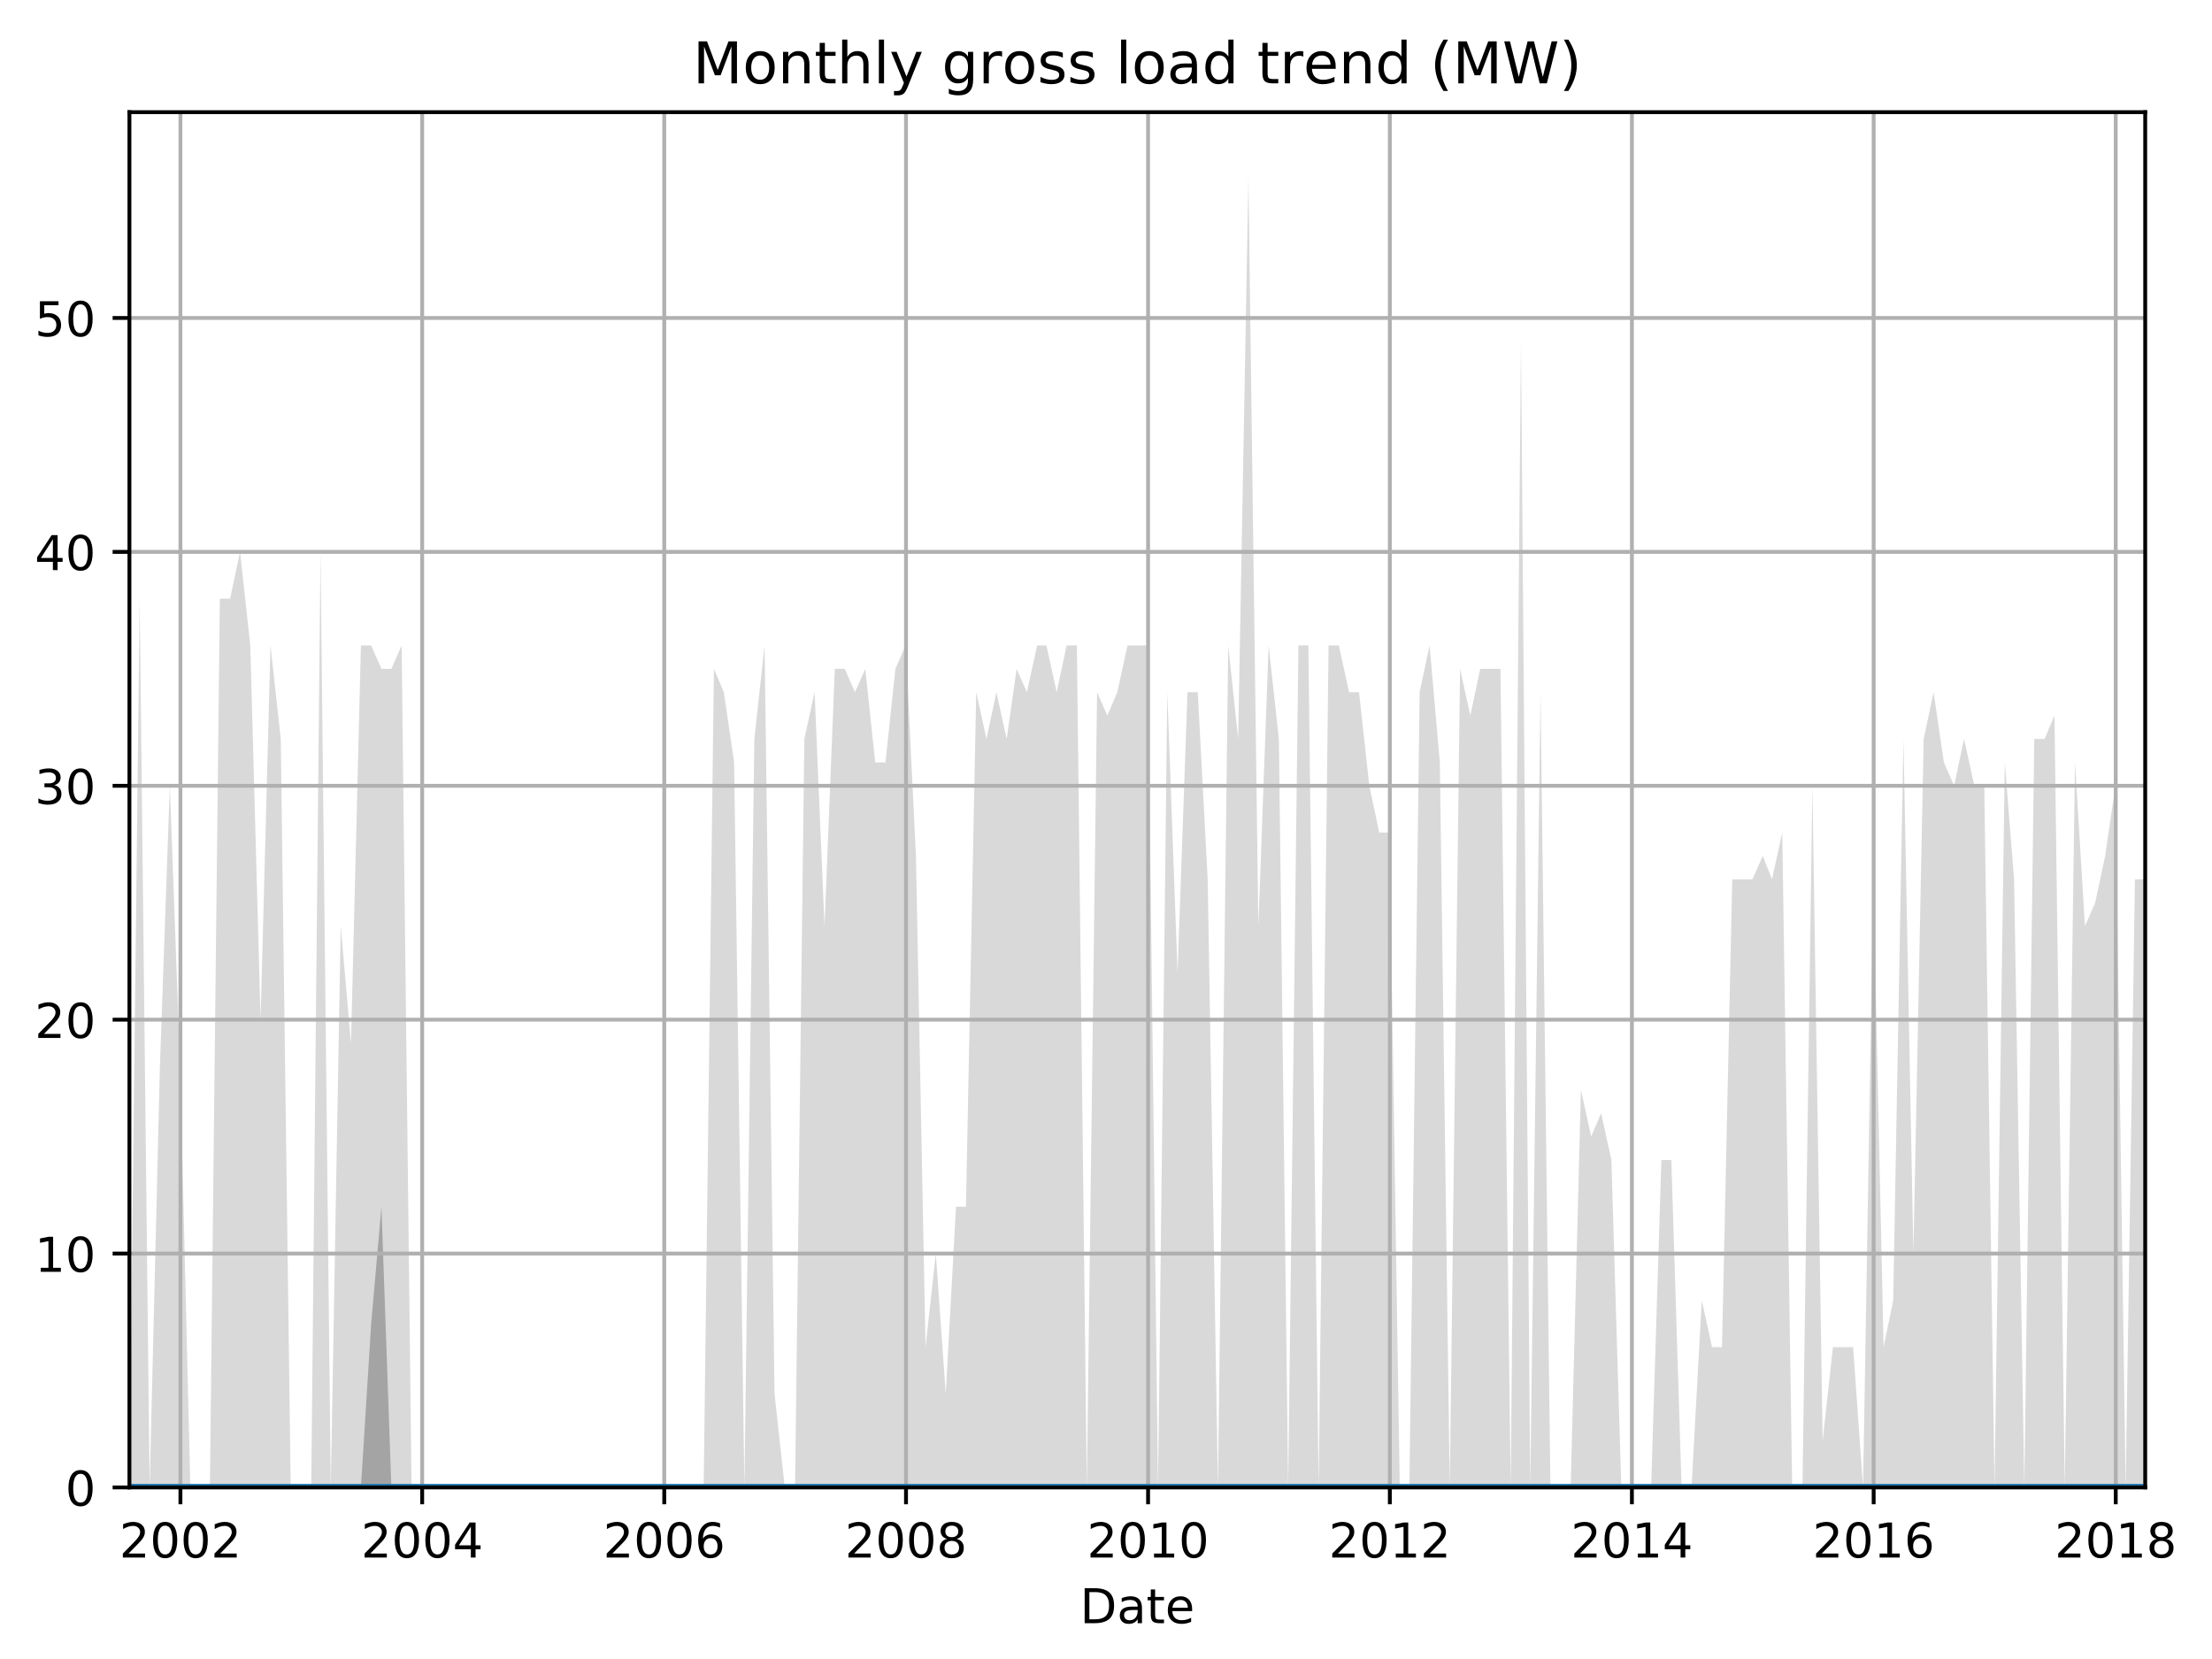 <?xml version="1.0" encoding="utf-8" standalone="no"?>
<!DOCTYPE svg PUBLIC "-//W3C//DTD SVG 1.1//EN"
  "http://www.w3.org/Graphics/SVG/1.1/DTD/svg11.dtd">
<!-- Created with matplotlib (http://matplotlib.org/) -->
<svg height="345.6pt" version="1.1" viewBox="0 0 460.8 345.6" width="460.8pt" xmlns="http://www.w3.org/2000/svg" xmlns:xlink="http://www.w3.org/1999/xlink">
 <defs>
  <style type="text/css">
*{stroke-linecap:butt;stroke-linejoin:round;}
  </style>
 </defs>
 <g id="figure_1">
  <g id="patch_1">
   <path d="M 0 345.6 
L 460.8 345.6 
L 460.8 0 
L 0 0 
z
" style="fill:none;"/>
  </g>
  <g id="axes_1">
   <g id="patch_2">
    <path d="M 26.962 309.863 
L 446.886 309.863 
L 446.886 23.365 
L 26.962 23.365 
z
" style="fill:none;"/>
   </g>
   <g id="PolyCollection_1">
    <path clip-path="url(#p080005d5d5)" d="M 26.962 309.863 
L 26.962 309.863 
L 29.101 309.863 
L 31.17 309.863 
L 33.309 309.863 
L 35.378 309.863 
L 37.517 309.863 
L 39.656 309.863 
L 41.587 309.863 
L 43.726 309.863 
L 45.795 309.863 
L 47.934 309.863 
L 50.004 309.863 
L 52.142 309.863 
L 54.281 309.863 
L 56.35 309.863 
L 58.489 309.863 
L 60.559 309.863 
L 62.697 309.863 
L 64.836 309.863 
L 66.768 309.863 
L 68.906 309.863 
L 70.976 309.863 
L 73.114 309.863 
L 75.184 309.863 
L 77.323 309.863 
L 79.461 309.863 
L 81.531 309.863 
L 83.669 309.863 
L 85.739 309.863 
L 87.878 309.863 
L 90.016 309.863 
L 92.017 309.863 
L 94.155 309.863 
L 96.225 309.863 
L 98.364 309.863 
L 100.433 309.863 
L 102.572 309.863 
L 104.71 309.863 
L 106.78 309.863 
L 108.919 309.863 
L 110.988 309.863 
L 113.127 309.863 
L 115.265 309.863 
L 117.197 309.863 
L 119.336 309.863 
L 121.405 309.863 
L 123.544 309.863 
L 125.613 309.863 
L 127.752 309.863 
L 129.891 309.863 
L 131.96 309.863 
L 134.099 309.863 
L 136.168 309.863 
L 138.307 309.863 
L 140.446 309.863 
L 142.377 309.863 
L 144.516 309.863 
L 146.586 309.863 
L 148.724 309.863 
L 150.794 309.863 
L 152.932 309.863 
L 155.071 309.863 
L 157.141 309.863 
L 159.279 309.863 
L 161.349 309.863 
L 163.487 309.863 
L 165.626 309.863 
L 167.558 309.863 
L 169.696 309.863 
L 171.766 309.863 
L 173.904 309.863 
L 175.974 309.863 
L 178.113 309.863 
L 180.251 309.863 
L 182.321 309.863 
L 184.459 309.863 
L 186.529 309.863 
L 188.668 309.863 
L 190.806 309.863 
L 192.807 309.863 
L 194.945 309.863 
L 197.015 309.863 
L 199.154 309.863 
L 201.223 309.863 
L 203.362 309.863 
L 205.5 309.863 
L 207.57 309.863 
L 209.709 309.863 
L 211.778 309.863 
L 213.917 309.863 
L 216.055 309.863 
L 217.987 309.863 
L 220.126 309.863 
L 222.195 309.863 
L 224.334 309.863 
L 226.404 309.863 
L 228.542 309.863 
L 230.681 309.863 
L 232.75 309.863 
L 234.889 309.863 
L 236.959 309.863 
L 239.097 309.863 
L 241.236 309.863 
L 243.167 309.863 
L 245.306 309.863 
L 247.376 309.863 
L 249.514 309.863 
L 251.584 309.863 
L 253.722 309.863 
L 255.861 309.863 
L 257.931 309.863 
L 260.069 309.863 
L 262.139 309.863 
L 264.277 309.863 
L 266.416 309.863 
L 268.348 309.863 
L 270.486 309.863 
L 272.556 309.863 
L 274.694 309.863 
L 276.764 309.863 
L 278.903 309.863 
L 281.041 309.863 
L 283.111 309.863 
L 285.249 309.863 
L 287.319 309.863 
L 289.458 309.863 
L 291.596 309.863 
L 293.597 309.863 
L 295.735 309.863 
L 297.805 309.863 
L 299.944 309.863 
L 302.013 309.863 
L 304.152 309.863 
L 306.291 309.863 
L 308.36 309.863 
L 310.499 309.863 
L 312.568 309.863 
L 314.707 309.863 
L 316.846 309.863 
L 318.777 309.863 
L 320.916 309.863 
L 322.985 309.863 
L 325.124 309.863 
L 327.194 309.863 
L 329.332 309.863 
L 331.471 309.863 
L 333.54 309.863 
L 335.679 309.863 
L 337.749 309.863 
L 339.887 309.863 
L 342.026 309.863 
L 343.957 309.863 
L 346.096 309.863 
L 348.166 309.863 
L 350.304 309.863 
L 352.374 309.863 
L 354.512 309.863 
L 356.651 309.863 
L 358.721 309.863 
L 360.859 309.863 
L 362.929 309.863 
L 365.067 309.863 
L 367.206 309.863 
L 369.138 309.863 
L 371.276 309.863 
L 373.346 309.863 
L 375.485 309.863 
L 377.554 309.863 
L 379.693 309.863 
L 381.831 309.863 
L 383.901 309.863 
L 386.04 309.863 
L 388.109 309.863 
L 390.248 309.863 
L 392.386 309.863 
L 394.387 309.863 
L 396.526 309.863 
L 398.595 309.863 
L 400.734 309.863 
L 402.803 309.863 
L 404.942 309.863 
L 407.081 309.863 
L 409.15 309.863 
L 411.289 309.863 
L 413.358 309.863 
L 415.497 309.863 
L 417.636 309.863 
L 419.567 309.863 
L 421.706 309.863 
L 423.775 309.863 
L 425.914 309.863 
L 427.984 309.863 
L 430.122 309.863 
L 432.261 309.863 
L 434.33 309.863 
L 436.469 309.863 
L 438.539 309.863 
L 440.677 309.863 
L 442.816 309.863 
L 444.747 309.863 
L 446.886 309.863 
L 446.886 183.181 
L 446.886 183.181 
L 444.747 183.181 
L 442.816 309.863 
L 440.677 163.691 
L 438.539 178.308 
L 436.469 188.053 
L 434.33 192.925 
L 432.261 158.818 
L 430.122 309.863 
L 427.984 149.074 
L 425.914 153.946 
L 423.775 153.946 
L 421.706 309.863 
L 419.567 183.181 
L 417.636 158.818 
L 415.497 309.863 
L 413.358 163.691 
L 411.289 163.691 
L 409.15 153.946 
L 407.081 163.691 
L 404.942 158.818 
L 402.803 144.201 
L 400.734 153.946 
L 398.595 261.139 
L 396.526 153.946 
L 394.387 270.884 
L 392.386 280.629 
L 390.248 183.181 
L 388.109 309.863 
L 386.04 280.629 
L 383.901 280.629 
L 381.831 280.629 
L 379.693 300.119 
L 377.554 163.691 
L 375.485 309.863 
L 373.346 309.863 
L 371.276 173.436 
L 369.138 183.181 
L 367.206 178.308 
L 365.067 183.181 
L 362.929 183.181 
L 360.859 183.181 
L 358.721 280.629 
L 356.651 280.629 
L 354.512 270.884 
L 352.374 309.863 
L 350.304 309.863 
L 348.166 241.65 
L 346.096 241.65 
L 343.957 309.863 
L 342.026 309.863 
L 339.887 309.863 
L 337.749 309.863 
L 335.679 241.65 
L 333.54 231.905 
L 331.471 236.777 
L 329.332 227.032 
L 327.194 309.863 
L 325.124 309.863 
L 322.985 309.863 
L 320.916 144.201 
L 318.777 309.863 
L 316.846 71.115 
L 314.707 309.863 
L 312.568 139.329 
L 310.499 139.329 
L 308.36 139.329 
L 306.291 149.074 
L 304.152 139.329 
L 302.013 309.863 
L 299.944 158.818 
L 297.805 134.456 
L 295.735 144.201 
L 293.597 309.863 
L 291.596 309.863 
L 289.458 173.436 
L 287.319 173.436 
L 285.249 163.691 
L 283.111 144.201 
L 281.041 144.201 
L 278.903 134.456 
L 276.764 134.456 
L 274.694 309.863 
L 272.556 134.456 
L 270.486 134.456 
L 268.348 309.863 
L 266.416 153.946 
L 264.277 134.456 
L 262.139 192.925 
L 260.069 37.008 
L 257.931 153.946 
L 255.861 134.456 
L 253.722 309.863 
L 251.584 183.181 
L 249.514 144.201 
L 247.376 144.201 
L 245.306 202.67 
L 243.167 144.201 
L 241.236 309.863 
L 239.097 134.456 
L 236.959 134.456 
L 234.889 134.456 
L 232.75 144.201 
L 230.681 149.074 
L 228.542 144.201 
L 226.404 309.863 
L 224.334 134.456 
L 222.195 134.456 
L 220.126 144.201 
L 217.987 134.456 
L 216.055 134.456 
L 213.917 144.201 
L 211.778 139.329 
L 209.709 153.946 
L 207.57 144.201 
L 205.5 153.946 
L 203.362 144.201 
L 201.223 251.394 
L 199.154 251.394 
L 197.015 290.374 
L 194.945 261.139 
L 192.807 280.629 
L 190.806 178.308 
L 188.668 134.456 
L 186.529 139.329 
L 184.459 158.818 
L 182.321 158.818 
L 180.251 139.329 
L 178.113 144.201 
L 175.974 139.329 
L 173.904 139.329 
L 171.766 192.925 
L 169.696 144.201 
L 167.558 153.946 
L 165.626 309.863 
L 163.487 309.863 
L 161.349 290.374 
L 159.279 134.456 
L 157.141 153.946 
L 155.071 309.863 
L 152.932 158.818 
L 150.794 144.201 
L 148.724 139.329 
L 146.586 309.863 
L 144.516 309.863 
L 142.377 309.863 
L 140.446 309.863 
L 138.307 309.863 
L 136.168 309.863 
L 134.099 309.863 
L 131.96 309.863 
L 129.891 309.863 
L 127.752 309.863 
L 125.613 309.863 
L 123.544 309.863 
L 121.405 309.863 
L 119.336 309.863 
L 117.197 309.863 
L 115.265 309.863 
L 113.127 309.863 
L 110.988 309.863 
L 108.919 309.863 
L 106.78 309.863 
L 104.71 309.863 
L 102.572 309.863 
L 100.433 309.863 
L 98.364 309.863 
L 96.225 309.863 
L 94.155 309.863 
L 92.017 309.863 
L 90.016 309.863 
L 87.878 309.863 
L 85.739 309.863 
L 83.669 134.456 
L 81.531 139.329 
L 79.461 139.329 
L 77.323 134.456 
L 75.184 134.456 
L 73.114 217.287 
L 70.976 192.925 
L 68.906 309.863 
L 66.768 114.967 
L 64.836 309.863 
L 62.697 309.863 
L 60.559 309.863 
L 58.489 153.946 
L 56.35 134.456 
L 54.281 212.415 
L 52.142 134.456 
L 50.004 114.967 
L 47.934 124.711 
L 45.795 124.711 
L 43.726 309.863 
L 41.587 309.863 
L 39.656 309.863 
L 37.517 222.16 
L 35.378 163.691 
L 33.309 222.16 
L 31.17 309.863 
L 29.101 124.711 
L 26.962 309.863 
z
" style="fill:#808080;fill-opacity:0.3;"/>
   </g>
   <g id="PolyCollection_2">
    <path clip-path="url(#p080005d5d5)" d="M 26.962 309.863 
L 26.962 309.863 
L 29.101 309.863 
L 31.17 309.863 
L 33.309 309.863 
L 35.378 309.863 
L 37.517 309.863 
L 39.656 309.863 
L 41.587 309.863 
L 43.726 309.863 
L 45.795 309.863 
L 47.934 309.863 
L 50.004 309.863 
L 52.142 309.863 
L 54.281 309.863 
L 56.35 309.863 
L 58.489 309.863 
L 60.559 309.863 
L 62.697 309.863 
L 64.836 309.863 
L 66.768 309.863 
L 68.906 309.863 
L 70.976 309.863 
L 73.114 309.863 
L 75.184 309.863 
L 77.323 309.863 
L 79.461 309.863 
L 81.531 309.863 
L 83.669 309.863 
L 85.739 309.863 
L 87.878 309.863 
L 90.016 309.863 
L 92.017 309.863 
L 94.155 309.863 
L 96.225 309.863 
L 98.364 309.863 
L 100.433 309.863 
L 102.572 309.863 
L 104.71 309.863 
L 106.78 309.863 
L 108.919 309.863 
L 110.988 309.863 
L 113.127 309.863 
L 115.265 309.863 
L 117.197 309.863 
L 119.336 309.863 
L 121.405 309.863 
L 123.544 309.863 
L 125.613 309.863 
L 127.752 309.863 
L 129.891 309.863 
L 131.96 309.863 
L 134.099 309.863 
L 136.168 309.863 
L 138.307 309.863 
L 140.446 309.863 
L 142.377 309.863 
L 144.516 309.863 
L 146.586 309.863 
L 148.724 309.863 
L 150.794 309.863 
L 152.932 309.863 
L 155.071 309.863 
L 157.141 309.863 
L 159.279 309.863 
L 161.349 309.863 
L 163.487 309.863 
L 165.626 309.863 
L 167.558 309.863 
L 169.696 309.863 
L 171.766 309.863 
L 173.904 309.863 
L 175.974 309.863 
L 178.113 309.863 
L 180.251 309.863 
L 182.321 309.863 
L 184.459 309.863 
L 186.529 309.863 
L 188.668 309.863 
L 190.806 309.863 
L 192.807 309.863 
L 194.945 309.863 
L 197.015 309.863 
L 199.154 309.863 
L 201.223 309.863 
L 203.362 309.863 
L 205.5 309.863 
L 207.57 309.863 
L 209.709 309.863 
L 211.778 309.863 
L 213.917 309.863 
L 216.055 309.863 
L 217.987 309.863 
L 220.126 309.863 
L 222.195 309.863 
L 224.334 309.863 
L 226.404 309.863 
L 228.542 309.863 
L 230.681 309.863 
L 232.75 309.863 
L 234.889 309.863 
L 236.959 309.863 
L 239.097 309.863 
L 241.236 309.863 
L 243.167 309.863 
L 245.306 309.863 
L 247.376 309.863 
L 249.514 309.863 
L 251.584 309.863 
L 253.722 309.863 
L 255.861 309.863 
L 257.931 309.863 
L 260.069 309.863 
L 262.139 309.863 
L 264.277 309.863 
L 266.416 309.863 
L 268.348 309.863 
L 270.486 309.863 
L 272.556 309.863 
L 274.694 309.863 
L 276.764 309.863 
L 278.903 309.863 
L 281.041 309.863 
L 283.111 309.863 
L 285.249 309.863 
L 287.319 309.863 
L 289.458 309.863 
L 291.596 309.863 
L 293.597 309.863 
L 295.735 309.863 
L 297.805 309.863 
L 299.944 309.863 
L 302.013 309.863 
L 304.152 309.863 
L 306.291 309.863 
L 308.36 309.863 
L 310.499 309.863 
L 312.568 309.863 
L 314.707 309.863 
L 316.846 309.863 
L 318.777 309.863 
L 320.916 309.863 
L 322.985 309.863 
L 325.124 309.863 
L 327.194 309.863 
L 329.332 309.863 
L 331.471 309.863 
L 333.54 309.863 
L 335.679 309.863 
L 337.749 309.863 
L 339.887 309.863 
L 342.026 309.863 
L 343.957 309.863 
L 346.096 309.863 
L 348.166 309.863 
L 350.304 309.863 
L 352.374 309.863 
L 354.512 309.863 
L 356.651 309.863 
L 358.721 309.863 
L 360.859 309.863 
L 362.929 309.863 
L 365.067 309.863 
L 367.206 309.863 
L 369.138 309.863 
L 371.276 309.863 
L 373.346 309.863 
L 375.485 309.863 
L 377.554 309.863 
L 379.693 309.863 
L 381.831 309.863 
L 383.901 309.863 
L 386.04 309.863 
L 388.109 309.863 
L 390.248 309.863 
L 392.386 309.863 
L 394.387 309.863 
L 396.526 309.863 
L 398.595 309.863 
L 400.734 309.863 
L 402.803 309.863 
L 404.942 309.863 
L 407.081 309.863 
L 409.15 309.863 
L 411.289 309.863 
L 413.358 309.863 
L 415.497 309.863 
L 417.636 309.863 
L 419.567 309.863 
L 421.706 309.863 
L 423.775 309.863 
L 425.914 309.863 
L 427.984 309.863 
L 430.122 309.863 
L 432.261 309.863 
L 434.33 309.863 
L 436.469 309.863 
L 438.539 309.863 
L 440.677 309.863 
L 442.816 309.863 
L 444.747 309.863 
L 446.886 309.863 
L 446.886 309.863 
L 446.886 309.863 
L 444.747 309.863 
L 442.816 309.863 
L 440.677 309.863 
L 438.539 309.863 
L 436.469 309.863 
L 434.33 309.863 
L 432.261 309.863 
L 430.122 309.863 
L 427.984 309.863 
L 425.914 309.863 
L 423.775 309.863 
L 421.706 309.863 
L 419.567 309.863 
L 417.636 309.863 
L 415.497 309.863 
L 413.358 309.863 
L 411.289 309.863 
L 409.15 309.863 
L 407.081 309.863 
L 404.942 309.863 
L 402.803 309.863 
L 400.734 309.863 
L 398.595 309.863 
L 396.526 309.863 
L 394.387 309.863 
L 392.386 309.863 
L 390.248 309.863 
L 388.109 309.863 
L 386.04 309.863 
L 383.901 309.863 
L 381.831 309.863 
L 379.693 309.863 
L 377.554 309.863 
L 375.485 309.863 
L 373.346 309.863 
L 371.276 309.863 
L 369.138 309.863 
L 367.206 309.863 
L 365.067 309.863 
L 362.929 309.863 
L 360.859 309.863 
L 358.721 309.863 
L 356.651 309.863 
L 354.512 309.863 
L 352.374 309.863 
L 350.304 309.863 
L 348.166 309.863 
L 346.096 309.863 
L 343.957 309.863 
L 342.026 309.863 
L 339.887 309.863 
L 337.749 309.863 
L 335.679 309.863 
L 333.54 309.863 
L 331.471 309.863 
L 329.332 309.863 
L 327.194 309.863 
L 325.124 309.863 
L 322.985 309.863 
L 320.916 309.863 
L 318.777 309.863 
L 316.846 309.863 
L 314.707 309.863 
L 312.568 309.863 
L 310.499 309.863 
L 308.36 309.863 
L 306.291 309.863 
L 304.152 309.863 
L 302.013 309.863 
L 299.944 309.863 
L 297.805 309.863 
L 295.735 309.863 
L 293.597 309.863 
L 291.596 309.863 
L 289.458 309.863 
L 287.319 309.863 
L 285.249 309.863 
L 283.111 309.863 
L 281.041 309.863 
L 278.903 309.863 
L 276.764 309.863 
L 274.694 309.863 
L 272.556 309.863 
L 270.486 309.863 
L 268.348 309.863 
L 266.416 309.863 
L 264.277 309.863 
L 262.139 309.863 
L 260.069 309.863 
L 257.931 309.863 
L 255.861 309.863 
L 253.722 309.863 
L 251.584 309.863 
L 249.514 309.863 
L 247.376 309.863 
L 245.306 309.863 
L 243.167 309.863 
L 241.236 309.863 
L 239.097 309.863 
L 236.959 309.863 
L 234.889 309.863 
L 232.75 309.863 
L 230.681 309.863 
L 228.542 309.863 
L 226.404 309.863 
L 224.334 309.863 
L 222.195 309.863 
L 220.126 309.863 
L 217.987 309.863 
L 216.055 309.863 
L 213.917 309.863 
L 211.778 309.863 
L 209.709 309.863 
L 207.57 309.863 
L 205.5 309.863 
L 203.362 309.863 
L 201.223 309.863 
L 199.154 309.863 
L 197.015 309.863 
L 194.945 309.863 
L 192.807 309.863 
L 190.806 309.863 
L 188.668 309.863 
L 186.529 309.863 
L 184.459 309.863 
L 182.321 309.863 
L 180.251 309.863 
L 178.113 309.863 
L 175.974 309.863 
L 173.904 309.863 
L 171.766 309.863 
L 169.696 309.863 
L 167.558 309.863 
L 165.626 309.863 
L 163.487 309.863 
L 161.349 309.863 
L 159.279 309.863 
L 157.141 309.863 
L 155.071 309.863 
L 152.932 309.863 
L 150.794 309.863 
L 148.724 309.863 
L 146.586 309.863 
L 144.516 309.863 
L 142.377 309.863 
L 140.446 309.863 
L 138.307 309.863 
L 136.168 309.863 
L 134.099 309.863 
L 131.96 309.863 
L 129.891 309.863 
L 127.752 309.863 
L 125.613 309.863 
L 123.544 309.863 
L 121.405 309.863 
L 119.336 309.863 
L 117.197 309.863 
L 115.265 309.863 
L 113.127 309.863 
L 110.988 309.863 
L 108.919 309.863 
L 106.78 309.863 
L 104.71 309.863 
L 102.572 309.863 
L 100.433 309.863 
L 98.364 309.863 
L 96.225 309.863 
L 94.155 309.863 
L 92.017 309.863 
L 90.016 309.863 
L 87.878 309.863 
L 85.739 309.863 
L 83.669 309.863 
L 81.531 309.863 
L 79.461 251.394 
L 77.323 275.757 
L 75.184 309.863 
L 73.114 309.863 
L 70.976 309.863 
L 68.906 309.863 
L 66.768 309.863 
L 64.836 309.863 
L 62.697 309.863 
L 60.559 309.863 
L 58.489 309.863 
L 56.35 309.863 
L 54.281 309.863 
L 52.142 309.863 
L 50.004 309.863 
L 47.934 309.863 
L 45.795 309.863 
L 43.726 309.863 
L 41.587 309.863 
L 39.656 309.863 
L 37.517 309.863 
L 35.378 309.863 
L 33.309 309.863 
L 31.17 309.863 
L 29.101 309.863 
L 26.962 309.863 
z
" style="fill:#808080;fill-opacity:0.6;"/>
   </g>
   <g id="matplotlib.axis_1">
    <g id="xtick_1">
     <g id="line2d_1">
      <path clip-path="url(#p080005d5d5)" d="M 37.586 309.863 
L 37.586 23.365 
" style="fill:none;stroke:#b0b0b0;stroke-linecap:square;stroke-width:0.8;"/>
     </g>
     <g id="line2d_2">
      <defs>
       <path d="M 0 0 
L 0 3.5 
" id="m9f63f462b8" style="stroke:#000000;stroke-width:0.8;"/>
      </defs>
      <g>
       <use style="stroke:#000000;stroke-width:0.8;" x="37.586" xlink:href="#m9f63f462b8" y="309.863"/>
      </g>
     </g>
     <g id="text_1">
      <!-- 2002 -->
      <defs>
       <path d="M 19.188 8.297 
L 53.609 8.297 
L 53.609 0 
L 7.328 0 
L 7.328 8.297 
Q 12.938 14.109 22.625 23.891 
Q 32.328 33.688 34.812 36.531 
Q 39.547 41.844 41.422 45.531 
Q 43.312 49.219 43.312 52.781 
Q 43.312 58.594 39.234 62.25 
Q 35.156 65.922 28.609 65.922 
Q 23.969 65.922 18.812 64.312 
Q 13.672 62.703 7.812 59.422 
L 7.812 69.391 
Q 13.766 71.781 18.938 73 
Q 24.125 74.219 28.422 74.219 
Q 39.75 74.219 46.484 68.547 
Q 53.219 62.891 53.219 53.422 
Q 53.219 48.922 51.531 44.891 
Q 49.859 40.875 45.406 35.406 
Q 44.188 33.984 37.641 27.219 
Q 31.109 20.453 19.188 8.297 
z
" id="DejaVuSans-32"/>
       <path d="M 31.781 66.406 
Q 24.172 66.406 20.328 58.906 
Q 16.5 51.422 16.5 36.375 
Q 16.5 21.391 20.328 13.891 
Q 24.172 6.391 31.781 6.391 
Q 39.453 6.391 43.281 13.891 
Q 47.125 21.391 47.125 36.375 
Q 47.125 51.422 43.281 58.906 
Q 39.453 66.406 31.781 66.406 
z
M 31.781 74.219 
Q 44.047 74.219 50.516 64.516 
Q 56.984 54.828 56.984 36.375 
Q 56.984 17.969 50.516 8.266 
Q 44.047 -1.422 31.781 -1.422 
Q 19.531 -1.422 13.062 8.266 
Q 6.594 17.969 6.594 36.375 
Q 6.594 54.828 13.062 64.516 
Q 19.531 74.219 31.781 74.219 
z
" id="DejaVuSans-30"/>
      </defs>
      <g transform="translate(24.861 324.462)scale(0.1 -0.1)">
       <use xlink:href="#DejaVuSans-32"/>
       <use x="63.623" xlink:href="#DejaVuSans-30"/>
       <use x="127.246" xlink:href="#DejaVuSans-30"/>
       <use x="190.869" xlink:href="#DejaVuSans-32"/>
      </g>
     </g>
    </g>
    <g id="xtick_2">
     <g id="line2d_3">
      <path clip-path="url(#p080005d5d5)" d="M 87.947 309.863 
L 87.947 23.365 
" style="fill:none;stroke:#b0b0b0;stroke-linecap:square;stroke-width:0.8;"/>
     </g>
     <g id="line2d_4">
      <g>
       <use style="stroke:#000000;stroke-width:0.8;" x="87.947" xlink:href="#m9f63f462b8" y="309.863"/>
      </g>
     </g>
     <g id="text_2">
      <!-- 2004 -->
      <defs>
       <path d="M 37.797 64.312 
L 12.891 25.391 
L 37.797 25.391 
z
M 35.203 72.906 
L 47.609 72.906 
L 47.609 25.391 
L 58.016 25.391 
L 58.016 17.188 
L 47.609 17.188 
L 47.609 0 
L 37.797 0 
L 37.797 17.188 
L 4.891 17.188 
L 4.891 26.703 
z
" id="DejaVuSans-34"/>
      </defs>
      <g transform="translate(75.222 324.462)scale(0.1 -0.1)">
       <use xlink:href="#DejaVuSans-32"/>
       <use x="63.623" xlink:href="#DejaVuSans-30"/>
       <use x="127.246" xlink:href="#DejaVuSans-30"/>
       <use x="190.869" xlink:href="#DejaVuSans-34"/>
      </g>
     </g>
    </g>
    <g id="xtick_3">
     <g id="line2d_5">
      <path clip-path="url(#p080005d5d5)" d="M 138.376 309.863 
L 138.376 23.365 
" style="fill:none;stroke:#b0b0b0;stroke-linecap:square;stroke-width:0.8;"/>
     </g>
     <g id="line2d_6">
      <g>
       <use style="stroke:#000000;stroke-width:0.8;" x="138.376" xlink:href="#m9f63f462b8" y="309.863"/>
      </g>
     </g>
     <g id="text_3">
      <!-- 2006 -->
      <defs>
       <path d="M 33.016 40.375 
Q 26.375 40.375 22.484 35.828 
Q 18.609 31.297 18.609 23.391 
Q 18.609 15.531 22.484 10.953 
Q 26.375 6.391 33.016 6.391 
Q 39.656 6.391 43.531 10.953 
Q 47.406 15.531 47.406 23.391 
Q 47.406 31.297 43.531 35.828 
Q 39.656 40.375 33.016 40.375 
z
M 52.594 71.297 
L 52.594 62.312 
Q 48.875 64.062 45.094 64.984 
Q 41.312 65.922 37.594 65.922 
Q 27.828 65.922 22.672 59.328 
Q 17.531 52.734 16.797 39.406 
Q 19.672 43.656 24.016 45.922 
Q 28.375 48.188 33.594 48.188 
Q 44.578 48.188 50.953 41.516 
Q 57.328 34.859 57.328 23.391 
Q 57.328 12.156 50.688 5.359 
Q 44.047 -1.422 33.016 -1.422 
Q 20.359 -1.422 13.672 8.266 
Q 6.984 17.969 6.984 36.375 
Q 6.984 53.656 15.188 63.938 
Q 23.391 74.219 37.203 74.219 
Q 40.922 74.219 44.703 73.484 
Q 48.484 72.75 52.594 71.297 
z
" id="DejaVuSans-36"/>
      </defs>
      <g transform="translate(125.651 324.462)scale(0.1 -0.1)">
       <use xlink:href="#DejaVuSans-32"/>
       <use x="63.623" xlink:href="#DejaVuSans-30"/>
       <use x="127.246" xlink:href="#DejaVuSans-30"/>
       <use x="190.869" xlink:href="#DejaVuSans-36"/>
      </g>
     </g>
    </g>
    <g id="xtick_4">
     <g id="line2d_7">
      <path clip-path="url(#p080005d5d5)" d="M 188.737 309.863 
L 188.737 23.365 
" style="fill:none;stroke:#b0b0b0;stroke-linecap:square;stroke-width:0.8;"/>
     </g>
     <g id="line2d_8">
      <g>
       <use style="stroke:#000000;stroke-width:0.8;" x="188.737" xlink:href="#m9f63f462b8" y="309.863"/>
      </g>
     </g>
     <g id="text_4">
      <!-- 2008 -->
      <defs>
       <path d="M 31.781 34.625 
Q 24.75 34.625 20.719 30.859 
Q 16.703 27.094 16.703 20.516 
Q 16.703 13.922 20.719 10.156 
Q 24.75 6.391 31.781 6.391 
Q 38.812 6.391 42.859 10.172 
Q 46.922 13.969 46.922 20.516 
Q 46.922 27.094 42.891 30.859 
Q 38.875 34.625 31.781 34.625 
z
M 21.922 38.812 
Q 15.578 40.375 12.031 44.719 
Q 8.5 49.078 8.5 55.328 
Q 8.5 64.062 14.719 69.141 
Q 20.953 74.219 31.781 74.219 
Q 42.672 74.219 48.875 69.141 
Q 55.078 64.062 55.078 55.328 
Q 55.078 49.078 51.531 44.719 
Q 48 40.375 41.703 38.812 
Q 48.828 37.156 52.797 32.312 
Q 56.781 27.484 56.781 20.516 
Q 56.781 9.906 50.312 4.234 
Q 43.844 -1.422 31.781 -1.422 
Q 19.734 -1.422 13.25 4.234 
Q 6.781 9.906 6.781 20.516 
Q 6.781 27.484 10.781 32.312 
Q 14.797 37.156 21.922 38.812 
z
M 18.312 54.391 
Q 18.312 48.734 21.844 45.562 
Q 25.391 42.391 31.781 42.391 
Q 38.141 42.391 41.719 45.562 
Q 45.312 48.734 45.312 54.391 
Q 45.312 60.062 41.719 63.234 
Q 38.141 66.406 31.781 66.406 
Q 25.391 66.406 21.844 63.234 
Q 18.312 60.062 18.312 54.391 
z
" id="DejaVuSans-38"/>
      </defs>
      <g transform="translate(176.012 324.462)scale(0.1 -0.1)">
       <use xlink:href="#DejaVuSans-32"/>
       <use x="63.623" xlink:href="#DejaVuSans-30"/>
       <use x="127.246" xlink:href="#DejaVuSans-30"/>
       <use x="190.869" xlink:href="#DejaVuSans-38"/>
      </g>
     </g>
    </g>
    <g id="xtick_5">
     <g id="line2d_9">
      <path clip-path="url(#p080005d5d5)" d="M 239.166 309.863 
L 239.166 23.365 
" style="fill:none;stroke:#b0b0b0;stroke-linecap:square;stroke-width:0.8;"/>
     </g>
     <g id="line2d_10">
      <g>
       <use style="stroke:#000000;stroke-width:0.8;" x="239.166" xlink:href="#m9f63f462b8" y="309.863"/>
      </g>
     </g>
     <g id="text_5">
      <!-- 2010 -->
      <defs>
       <path d="M 12.406 8.297 
L 28.516 8.297 
L 28.516 63.922 
L 10.984 60.406 
L 10.984 69.391 
L 28.422 72.906 
L 38.281 72.906 
L 38.281 8.297 
L 54.391 8.297 
L 54.391 0 
L 12.406 0 
z
" id="DejaVuSans-31"/>
      </defs>
      <g transform="translate(226.441 324.462)scale(0.1 -0.1)">
       <use xlink:href="#DejaVuSans-32"/>
       <use x="63.623" xlink:href="#DejaVuSans-30"/>
       <use x="127.246" xlink:href="#DejaVuSans-31"/>
       <use x="190.869" xlink:href="#DejaVuSans-30"/>
      </g>
     </g>
    </g>
    <g id="xtick_6">
     <g id="line2d_11">
      <path clip-path="url(#p080005d5d5)" d="M 289.527 309.863 
L 289.527 23.365 
" style="fill:none;stroke:#b0b0b0;stroke-linecap:square;stroke-width:0.8;"/>
     </g>
     <g id="line2d_12">
      <g>
       <use style="stroke:#000000;stroke-width:0.8;" x="289.527" xlink:href="#m9f63f462b8" y="309.863"/>
      </g>
     </g>
     <g id="text_6">
      <!-- 2012 -->
      <g transform="translate(276.802 324.462)scale(0.1 -0.1)">
       <use xlink:href="#DejaVuSans-32"/>
       <use x="63.623" xlink:href="#DejaVuSans-30"/>
       <use x="127.246" xlink:href="#DejaVuSans-31"/>
       <use x="190.869" xlink:href="#DejaVuSans-32"/>
      </g>
     </g>
    </g>
    <g id="xtick_7">
     <g id="line2d_13">
      <path clip-path="url(#p080005d5d5)" d="M 339.956 309.863 
L 339.956 23.365 
" style="fill:none;stroke:#b0b0b0;stroke-linecap:square;stroke-width:0.8;"/>
     </g>
     <g id="line2d_14">
      <g>
       <use style="stroke:#000000;stroke-width:0.8;" x="339.956" xlink:href="#m9f63f462b8" y="309.863"/>
      </g>
     </g>
     <g id="text_7">
      <!-- 2014 -->
      <g transform="translate(327.231 324.462)scale(0.1 -0.1)">
       <use xlink:href="#DejaVuSans-32"/>
       <use x="63.623" xlink:href="#DejaVuSans-30"/>
       <use x="127.246" xlink:href="#DejaVuSans-31"/>
       <use x="190.869" xlink:href="#DejaVuSans-34"/>
      </g>
     </g>
    </g>
    <g id="xtick_8">
     <g id="line2d_15">
      <path clip-path="url(#p080005d5d5)" d="M 390.317 309.863 
L 390.317 23.365 
" style="fill:none;stroke:#b0b0b0;stroke-linecap:square;stroke-width:0.8;"/>
     </g>
     <g id="line2d_16">
      <g>
       <use style="stroke:#000000;stroke-width:0.8;" x="390.317" xlink:href="#m9f63f462b8" y="309.863"/>
      </g>
     </g>
     <g id="text_8">
      <!-- 2016 -->
      <g transform="translate(377.592 324.462)scale(0.1 -0.1)">
       <use xlink:href="#DejaVuSans-32"/>
       <use x="63.623" xlink:href="#DejaVuSans-30"/>
       <use x="127.246" xlink:href="#DejaVuSans-31"/>
       <use x="190.869" xlink:href="#DejaVuSans-36"/>
      </g>
     </g>
    </g>
    <g id="xtick_9">
     <g id="line2d_17">
      <path clip-path="url(#p080005d5d5)" d="M 440.746 309.863 
L 440.746 23.365 
" style="fill:none;stroke:#b0b0b0;stroke-linecap:square;stroke-width:0.8;"/>
     </g>
     <g id="line2d_18">
      <g>
       <use style="stroke:#000000;stroke-width:0.8;" x="440.746" xlink:href="#m9f63f462b8" y="309.863"/>
      </g>
     </g>
     <g id="text_9">
      <!-- 2018 -->
      <g transform="translate(428.021 324.462)scale(0.1 -0.1)">
       <use xlink:href="#DejaVuSans-32"/>
       <use x="63.623" xlink:href="#DejaVuSans-30"/>
       <use x="127.246" xlink:href="#DejaVuSans-31"/>
       <use x="190.869" xlink:href="#DejaVuSans-38"/>
      </g>
     </g>
    </g>
    <g id="text_10">
     <!-- Date -->
     <defs>
      <path d="M 19.672 64.797 
L 19.672 8.109 
L 31.594 8.109 
Q 46.688 8.109 53.688 14.938 
Q 60.688 21.781 60.688 36.531 
Q 60.688 51.172 53.688 57.984 
Q 46.688 64.797 31.594 64.797 
z
M 9.812 72.906 
L 30.078 72.906 
Q 51.266 72.906 61.172 64.094 
Q 71.094 55.281 71.094 36.531 
Q 71.094 17.672 61.125 8.828 
Q 51.172 0 30.078 0 
L 9.812 0 
z
" id="DejaVuSans-44"/>
      <path d="M 34.281 27.484 
Q 23.391 27.484 19.188 25 
Q 14.984 22.516 14.984 16.5 
Q 14.984 11.719 18.141 8.906 
Q 21.297 6.109 26.703 6.109 
Q 34.188 6.109 38.703 11.406 
Q 43.219 16.703 43.219 25.484 
L 43.219 27.484 
z
M 52.203 31.203 
L 52.203 0 
L 43.219 0 
L 43.219 8.297 
Q 40.141 3.328 35.547 0.953 
Q 30.953 -1.422 24.312 -1.422 
Q 15.922 -1.422 10.953 3.297 
Q 6 8.016 6 15.922 
Q 6 25.141 12.172 29.828 
Q 18.359 34.516 30.609 34.516 
L 43.219 34.516 
L 43.219 35.406 
Q 43.219 41.609 39.141 45 
Q 35.062 48.391 27.688 48.391 
Q 23 48.391 18.547 47.266 
Q 14.109 46.141 10.016 43.891 
L 10.016 52.203 
Q 14.938 54.109 19.578 55.047 
Q 24.219 56 28.609 56 
Q 40.484 56 46.344 49.844 
Q 52.203 43.703 52.203 31.203 
z
" id="DejaVuSans-61"/>
      <path d="M 18.312 70.219 
L 18.312 54.688 
L 36.812 54.688 
L 36.812 47.703 
L 18.312 47.703 
L 18.312 18.016 
Q 18.312 11.328 20.141 9.422 
Q 21.969 7.516 27.594 7.516 
L 36.812 7.516 
L 36.812 0 
L 27.594 0 
Q 17.188 0 13.234 3.875 
Q 9.281 7.766 9.281 18.016 
L 9.281 47.703 
L 2.688 47.703 
L 2.688 54.688 
L 9.281 54.688 
L 9.281 70.219 
z
" id="DejaVuSans-74"/>
      <path d="M 56.203 29.594 
L 56.203 25.203 
L 14.891 25.203 
Q 15.484 15.922 20.484 11.062 
Q 25.484 6.203 34.422 6.203 
Q 39.594 6.203 44.453 7.469 
Q 49.312 8.734 54.109 11.281 
L 54.109 2.781 
Q 49.266 0.734 44.188 -0.344 
Q 39.109 -1.422 33.891 -1.422 
Q 20.797 -1.422 13.156 6.188 
Q 5.516 13.812 5.516 26.812 
Q 5.516 40.234 12.766 48.109 
Q 20.016 56 32.328 56 
Q 43.359 56 49.781 48.891 
Q 56.203 41.797 56.203 29.594 
z
M 47.219 32.234 
Q 47.125 39.594 43.094 43.984 
Q 39.062 48.391 32.422 48.391 
Q 24.906 48.391 20.391 44.141 
Q 15.875 39.891 15.188 32.172 
z
" id="DejaVuSans-65"/>
     </defs>
     <g transform="translate(224.973 338.14)scale(0.1 -0.1)">
      <use xlink:href="#DejaVuSans-44"/>
      <use x="77.002" xlink:href="#DejaVuSans-61"/>
      <use x="138.281" xlink:href="#DejaVuSans-74"/>
      <use x="177.49" xlink:href="#DejaVuSans-65"/>
     </g>
    </g>
   </g>
   <g id="matplotlib.axis_2">
    <g id="ytick_1">
     <g id="line2d_19">
      <path clip-path="url(#p080005d5d5)" d="M 26.962 309.863 
L 446.886 309.863 
" style="fill:none;stroke:#b0b0b0;stroke-linecap:square;stroke-width:0.8;"/>
     </g>
     <g id="line2d_20">
      <defs>
       <path d="M 0 0 
L -3.5 0 
" id="m13d18b8bf3" style="stroke:#000000;stroke-width:0.8;"/>
      </defs>
      <g>
       <use style="stroke:#000000;stroke-width:0.8;" x="26.962" xlink:href="#m13d18b8bf3" y="309.863"/>
      </g>
     </g>
     <g id="text_11">
      <!-- 0 -->
      <g transform="translate(13.6 313.663)scale(0.1 -0.1)">
       <use xlink:href="#DejaVuSans-30"/>
      </g>
     </g>
    </g>
    <g id="ytick_2">
     <g id="line2d_21">
      <path clip-path="url(#p080005d5d5)" d="M 26.962 261.139 
L 446.886 261.139 
" style="fill:none;stroke:#b0b0b0;stroke-linecap:square;stroke-width:0.8;"/>
     </g>
     <g id="line2d_22">
      <g>
       <use style="stroke:#000000;stroke-width:0.8;" x="26.962" xlink:href="#m13d18b8bf3" y="261.139"/>
      </g>
     </g>
     <g id="text_12">
      <!-- 10 -->
      <g transform="translate(7.237 264.938)scale(0.1 -0.1)">
       <use xlink:href="#DejaVuSans-31"/>
       <use x="63.623" xlink:href="#DejaVuSans-30"/>
      </g>
     </g>
    </g>
    <g id="ytick_3">
     <g id="line2d_23">
      <path clip-path="url(#p080005d5d5)" d="M 26.962 212.415 
L 446.886 212.415 
" style="fill:none;stroke:#b0b0b0;stroke-linecap:square;stroke-width:0.8;"/>
     </g>
     <g id="line2d_24">
      <g>
       <use style="stroke:#000000;stroke-width:0.8;" x="26.962" xlink:href="#m13d18b8bf3" y="212.415"/>
      </g>
     </g>
     <g id="text_13">
      <!-- 20 -->
      <g transform="translate(7.237 216.214)scale(0.1 -0.1)">
       <use xlink:href="#DejaVuSans-32"/>
       <use x="63.623" xlink:href="#DejaVuSans-30"/>
      </g>
     </g>
    </g>
    <g id="ytick_4">
     <g id="line2d_25">
      <path clip-path="url(#p080005d5d5)" d="M 26.962 163.691 
L 446.886 163.691 
" style="fill:none;stroke:#b0b0b0;stroke-linecap:square;stroke-width:0.8;"/>
     </g>
     <g id="line2d_26">
      <g>
       <use style="stroke:#000000;stroke-width:0.8;" x="26.962" xlink:href="#m13d18b8bf3" y="163.691"/>
      </g>
     </g>
     <g id="text_14">
      <!-- 30 -->
      <defs>
       <path d="M 40.578 39.312 
Q 47.656 37.797 51.625 33 
Q 55.609 28.219 55.609 21.188 
Q 55.609 10.406 48.188 4.484 
Q 40.766 -1.422 27.094 -1.422 
Q 22.516 -1.422 17.656 -0.516 
Q 12.797 0.391 7.625 2.203 
L 7.625 11.719 
Q 11.719 9.328 16.594 8.109 
Q 21.484 6.891 26.812 6.891 
Q 36.078 6.891 40.938 10.547 
Q 45.797 14.203 45.797 21.188 
Q 45.797 27.641 41.281 31.266 
Q 36.766 34.906 28.719 34.906 
L 20.219 34.906 
L 20.219 43.016 
L 29.109 43.016 
Q 36.375 43.016 40.234 45.922 
Q 44.094 48.828 44.094 54.297 
Q 44.094 59.906 40.109 62.906 
Q 36.141 65.922 28.719 65.922 
Q 24.656 65.922 20.016 65.031 
Q 15.375 64.156 9.812 62.312 
L 9.812 71.094 
Q 15.438 72.656 20.344 73.438 
Q 25.25 74.219 29.594 74.219 
Q 40.828 74.219 47.359 69.109 
Q 53.906 64.016 53.906 55.328 
Q 53.906 49.266 50.438 45.094 
Q 46.969 40.922 40.578 39.312 
z
" id="DejaVuSans-33"/>
      </defs>
      <g transform="translate(7.237 167.49)scale(0.1 -0.1)">
       <use xlink:href="#DejaVuSans-33"/>
       <use x="63.623" xlink:href="#DejaVuSans-30"/>
      </g>
     </g>
    </g>
    <g id="ytick_5">
     <g id="line2d_27">
      <path clip-path="url(#p080005d5d5)" d="M 26.962 114.967 
L 446.886 114.967 
" style="fill:none;stroke:#b0b0b0;stroke-linecap:square;stroke-width:0.8;"/>
     </g>
     <g id="line2d_28">
      <g>
       <use style="stroke:#000000;stroke-width:0.8;" x="26.962" xlink:href="#m13d18b8bf3" y="114.967"/>
      </g>
     </g>
     <g id="text_15">
      <!-- 40 -->
      <g transform="translate(7.237 118.766)scale(0.1 -0.1)">
       <use xlink:href="#DejaVuSans-34"/>
       <use x="63.623" xlink:href="#DejaVuSans-30"/>
      </g>
     </g>
    </g>
    <g id="ytick_6">
     <g id="line2d_29">
      <path clip-path="url(#p080005d5d5)" d="M 26.962 66.242 
L 446.886 66.242 
" style="fill:none;stroke:#b0b0b0;stroke-linecap:square;stroke-width:0.8;"/>
     </g>
     <g id="line2d_30">
      <g>
       <use style="stroke:#000000;stroke-width:0.8;" x="26.962" xlink:href="#m13d18b8bf3" y="66.242"/>
      </g>
     </g>
     <g id="text_16">
      <!-- 50 -->
      <defs>
       <path d="M 10.797 72.906 
L 49.516 72.906 
L 49.516 64.594 
L 19.828 64.594 
L 19.828 46.734 
Q 21.969 47.469 24.109 47.828 
Q 26.266 48.188 28.422 48.188 
Q 40.625 48.188 47.75 41.5 
Q 54.891 34.812 54.891 23.391 
Q 54.891 11.625 47.562 5.094 
Q 40.234 -1.422 26.906 -1.422 
Q 22.312 -1.422 17.547 -0.641 
Q 12.797 0.141 7.719 1.703 
L 7.719 11.625 
Q 12.109 9.234 16.797 8.062 
Q 21.484 6.891 26.703 6.891 
Q 35.156 6.891 40.078 11.328 
Q 45.016 15.766 45.016 23.391 
Q 45.016 31 40.078 35.438 
Q 35.156 39.891 26.703 39.891 
Q 22.75 39.891 18.812 39.016 
Q 14.891 38.141 10.797 36.281 
z
" id="DejaVuSans-35"/>
      </defs>
      <g transform="translate(7.237 70.042)scale(0.1 -0.1)">
       <use xlink:href="#DejaVuSans-35"/>
       <use x="63.623" xlink:href="#DejaVuSans-30"/>
      </g>
     </g>
    </g>
   </g>
   <g id="line2d_31">
    <path clip-path="url(#p080005d5d5)" d="M 26.962 309.863 
L 446.886 309.863 
L 446.886 309.863 
" style="fill:none;stroke:#1f77b4;stroke-linecap:square;stroke-width:1.5;"/>
   </g>
   <g id="patch_3">
    <path d="M 26.962 309.863 
L 26.962 23.365 
" style="fill:none;stroke:#000000;stroke-linecap:square;stroke-linejoin:miter;stroke-width:0.8;"/>
   </g>
   <g id="patch_4">
    <path d="M 446.886 309.863 
L 446.886 23.365 
" style="fill:none;stroke:#000000;stroke-linecap:square;stroke-linejoin:miter;stroke-width:0.8;"/>
   </g>
   <g id="patch_5">
    <path d="M 26.962 309.863 
L 446.886 309.863 
" style="fill:none;stroke:#000000;stroke-linecap:square;stroke-linejoin:miter;stroke-width:0.8;"/>
   </g>
   <g id="patch_6">
    <path d="M 26.962 23.365 
L 446.886 23.365 
" style="fill:none;stroke:#000000;stroke-linecap:square;stroke-linejoin:miter;stroke-width:0.8;"/>
   </g>
   <g id="text_17">
    <!-- Monthly gross load trend (MW) -->
    <defs>
     <path d="M 9.812 72.906 
L 24.516 72.906 
L 43.109 23.297 
L 61.812 72.906 
L 76.516 72.906 
L 76.516 0 
L 66.891 0 
L 66.891 64.016 
L 48.094 14.016 
L 38.188 14.016 
L 19.391 64.016 
L 19.391 0 
L 9.812 0 
z
" id="DejaVuSans-4d"/>
     <path d="M 30.609 48.391 
Q 23.391 48.391 19.188 42.75 
Q 14.984 37.109 14.984 27.297 
Q 14.984 17.484 19.156 11.844 
Q 23.344 6.203 30.609 6.203 
Q 37.797 6.203 41.984 11.859 
Q 46.188 17.531 46.188 27.297 
Q 46.188 37.016 41.984 42.703 
Q 37.797 48.391 30.609 48.391 
z
M 30.609 56 
Q 42.328 56 49.016 48.375 
Q 55.719 40.766 55.719 27.297 
Q 55.719 13.875 49.016 6.219 
Q 42.328 -1.422 30.609 -1.422 
Q 18.844 -1.422 12.172 6.219 
Q 5.516 13.875 5.516 27.297 
Q 5.516 40.766 12.172 48.375 
Q 18.844 56 30.609 56 
z
" id="DejaVuSans-6f"/>
     <path d="M 54.891 33.016 
L 54.891 0 
L 45.906 0 
L 45.906 32.719 
Q 45.906 40.484 42.875 44.328 
Q 39.844 48.188 33.797 48.188 
Q 26.516 48.188 22.312 43.547 
Q 18.109 38.922 18.109 30.906 
L 18.109 0 
L 9.078 0 
L 9.078 54.688 
L 18.109 54.688 
L 18.109 46.188 
Q 21.344 51.125 25.703 53.562 
Q 30.078 56 35.797 56 
Q 45.219 56 50.047 50.172 
Q 54.891 44.344 54.891 33.016 
z
" id="DejaVuSans-6e"/>
     <path d="M 54.891 33.016 
L 54.891 0 
L 45.906 0 
L 45.906 32.719 
Q 45.906 40.484 42.875 44.328 
Q 39.844 48.188 33.797 48.188 
Q 26.516 48.188 22.312 43.547 
Q 18.109 38.922 18.109 30.906 
L 18.109 0 
L 9.078 0 
L 9.078 75.984 
L 18.109 75.984 
L 18.109 46.188 
Q 21.344 51.125 25.703 53.562 
Q 30.078 56 35.797 56 
Q 45.219 56 50.047 50.172 
Q 54.891 44.344 54.891 33.016 
z
" id="DejaVuSans-68"/>
     <path d="M 9.422 75.984 
L 18.406 75.984 
L 18.406 0 
L 9.422 0 
z
" id="DejaVuSans-6c"/>
     <path d="M 32.172 -5.078 
Q 28.375 -14.844 24.75 -17.812 
Q 21.141 -20.797 15.094 -20.797 
L 7.906 -20.797 
L 7.906 -13.281 
L 13.188 -13.281 
Q 16.891 -13.281 18.938 -11.516 
Q 21 -9.766 23.484 -3.219 
L 25.094 0.875 
L 2.984 54.688 
L 12.5 54.688 
L 29.594 11.922 
L 46.688 54.688 
L 56.203 54.688 
z
" id="DejaVuSans-79"/>
     <path id="DejaVuSans-20"/>
     <path d="M 45.406 27.984 
Q 45.406 37.75 41.375 43.109 
Q 37.359 48.484 30.078 48.484 
Q 22.859 48.484 18.828 43.109 
Q 14.797 37.75 14.797 27.984 
Q 14.797 18.266 18.828 12.891 
Q 22.859 7.516 30.078 7.516 
Q 37.359 7.516 41.375 12.891 
Q 45.406 18.266 45.406 27.984 
z
M 54.391 6.781 
Q 54.391 -7.172 48.188 -13.984 
Q 42 -20.797 29.203 -20.797 
Q 24.469 -20.797 20.266 -20.094 
Q 16.062 -19.391 12.109 -17.922 
L 12.109 -9.188 
Q 16.062 -11.328 19.922 -12.344 
Q 23.781 -13.375 27.781 -13.375 
Q 36.625 -13.375 41.016 -8.766 
Q 45.406 -4.156 45.406 5.172 
L 45.406 9.625 
Q 42.625 4.781 38.281 2.391 
Q 33.938 0 27.875 0 
Q 17.828 0 11.672 7.656 
Q 5.516 15.328 5.516 27.984 
Q 5.516 40.672 11.672 48.328 
Q 17.828 56 27.875 56 
Q 33.938 56 38.281 53.609 
Q 42.625 51.219 45.406 46.391 
L 45.406 54.688 
L 54.391 54.688 
z
" id="DejaVuSans-67"/>
     <path d="M 41.109 46.297 
Q 39.594 47.172 37.812 47.578 
Q 36.031 48 33.891 48 
Q 26.266 48 22.188 43.047 
Q 18.109 38.094 18.109 28.812 
L 18.109 0 
L 9.078 0 
L 9.078 54.688 
L 18.109 54.688 
L 18.109 46.188 
Q 20.953 51.172 25.484 53.578 
Q 30.031 56 36.531 56 
Q 37.453 56 38.578 55.875 
Q 39.703 55.766 41.062 55.516 
z
" id="DejaVuSans-72"/>
     <path d="M 44.281 53.078 
L 44.281 44.578 
Q 40.484 46.531 36.375 47.5 
Q 32.281 48.484 27.875 48.484 
Q 21.188 48.484 17.844 46.438 
Q 14.5 44.391 14.5 40.281 
Q 14.5 37.156 16.891 35.375 
Q 19.281 33.594 26.516 31.984 
L 29.594 31.297 
Q 39.156 29.25 43.188 25.516 
Q 47.219 21.781 47.219 15.094 
Q 47.219 7.469 41.188 3.016 
Q 35.156 -1.422 24.609 -1.422 
Q 20.219 -1.422 15.453 -0.562 
Q 10.688 0.297 5.422 2 
L 5.422 11.281 
Q 10.406 8.688 15.234 7.391 
Q 20.062 6.109 24.812 6.109 
Q 31.156 6.109 34.562 8.281 
Q 37.984 10.453 37.984 14.406 
Q 37.984 18.062 35.516 20.016 
Q 33.062 21.969 24.703 23.781 
L 21.578 24.516 
Q 13.234 26.266 9.516 29.906 
Q 5.812 33.547 5.812 39.891 
Q 5.812 47.609 11.281 51.797 
Q 16.75 56 26.812 56 
Q 31.781 56 36.172 55.266 
Q 40.578 54.547 44.281 53.078 
z
" id="DejaVuSans-73"/>
     <path d="M 45.406 46.391 
L 45.406 75.984 
L 54.391 75.984 
L 54.391 0 
L 45.406 0 
L 45.406 8.203 
Q 42.578 3.328 38.25 0.953 
Q 33.938 -1.422 27.875 -1.422 
Q 17.969 -1.422 11.734 6.484 
Q 5.516 14.406 5.516 27.297 
Q 5.516 40.188 11.734 48.094 
Q 17.969 56 27.875 56 
Q 33.938 56 38.25 53.625 
Q 42.578 51.266 45.406 46.391 
z
M 14.797 27.297 
Q 14.797 17.391 18.875 11.75 
Q 22.953 6.109 30.078 6.109 
Q 37.203 6.109 41.297 11.75 
Q 45.406 17.391 45.406 27.297 
Q 45.406 37.203 41.297 42.844 
Q 37.203 48.484 30.078 48.484 
Q 22.953 48.484 18.875 42.844 
Q 14.797 37.203 14.797 27.297 
z
" id="DejaVuSans-64"/>
     <path d="M 31 75.875 
Q 24.469 64.656 21.281 53.656 
Q 18.109 42.672 18.109 31.391 
Q 18.109 20.125 21.312 9.062 
Q 24.516 -2 31 -13.188 
L 23.188 -13.188 
Q 15.875 -1.703 12.234 9.375 
Q 8.594 20.453 8.594 31.391 
Q 8.594 42.281 12.203 53.312 
Q 15.828 64.359 23.188 75.875 
z
" id="DejaVuSans-28"/>
     <path d="M 3.328 72.906 
L 13.281 72.906 
L 28.609 11.281 
L 43.891 72.906 
L 54.984 72.906 
L 70.312 11.281 
L 85.594 72.906 
L 95.609 72.906 
L 77.297 0 
L 64.891 0 
L 49.516 63.281 
L 33.984 0 
L 21.578 0 
z
" id="DejaVuSans-57"/>
     <path d="M 8.016 75.875 
L 15.828 75.875 
Q 23.141 64.359 26.781 53.312 
Q 30.422 42.281 30.422 31.391 
Q 30.422 20.453 26.781 9.375 
Q 23.141 -1.703 15.828 -13.188 
L 8.016 -13.188 
Q 14.5 -2 17.703 9.062 
Q 20.906 20.125 20.906 31.391 
Q 20.906 42.672 17.703 53.656 
Q 14.5 64.656 8.016 75.875 
z
" id="DejaVuSans-29"/>
    </defs>
    <g transform="translate(144.341 17.365)scale(0.12 -0.12)">
     <use xlink:href="#DejaVuSans-4d"/>
     <use x="86.279" xlink:href="#DejaVuSans-6f"/>
     <use x="147.461" xlink:href="#DejaVuSans-6e"/>
     <use x="210.84" xlink:href="#DejaVuSans-74"/>
     <use x="250.049" xlink:href="#DejaVuSans-68"/>
     <use x="313.428" xlink:href="#DejaVuSans-6c"/>
     <use x="341.211" xlink:href="#DejaVuSans-79"/>
     <use x="400.391" xlink:href="#DejaVuSans-20"/>
     <use x="432.178" xlink:href="#DejaVuSans-67"/>
     <use x="495.654" xlink:href="#DejaVuSans-72"/>
     <use x="536.736" xlink:href="#DejaVuSans-6f"/>
     <use x="597.918" xlink:href="#DejaVuSans-73"/>
     <use x="650.018" xlink:href="#DejaVuSans-73"/>
     <use x="702.117" xlink:href="#DejaVuSans-20"/>
     <use x="733.904" xlink:href="#DejaVuSans-6c"/>
     <use x="761.688" xlink:href="#DejaVuSans-6f"/>
     <use x="822.869" xlink:href="#DejaVuSans-61"/>
     <use x="884.148" xlink:href="#DejaVuSans-64"/>
     <use x="947.625" xlink:href="#DejaVuSans-20"/>
     <use x="979.412" xlink:href="#DejaVuSans-74"/>
     <use x="1018.621" xlink:href="#DejaVuSans-72"/>
     <use x="1059.703" xlink:href="#DejaVuSans-65"/>
     <use x="1121.227" xlink:href="#DejaVuSans-6e"/>
     <use x="1184.605" xlink:href="#DejaVuSans-64"/>
     <use x="1248.082" xlink:href="#DejaVuSans-20"/>
     <use x="1279.869" xlink:href="#DejaVuSans-28"/>
     <use x="1318.883" xlink:href="#DejaVuSans-4d"/>
     <use x="1405.162" xlink:href="#DejaVuSans-57"/>
     <use x="1504.039" xlink:href="#DejaVuSans-29"/>
    </g>
   </g>
  </g>
 </g>
 <defs>
  <clipPath id="p080005d5d5">
   <rect height="286.498" width="419.924" x="26.962" y="23.365"/>
  </clipPath>
 </defs>
</svg>

